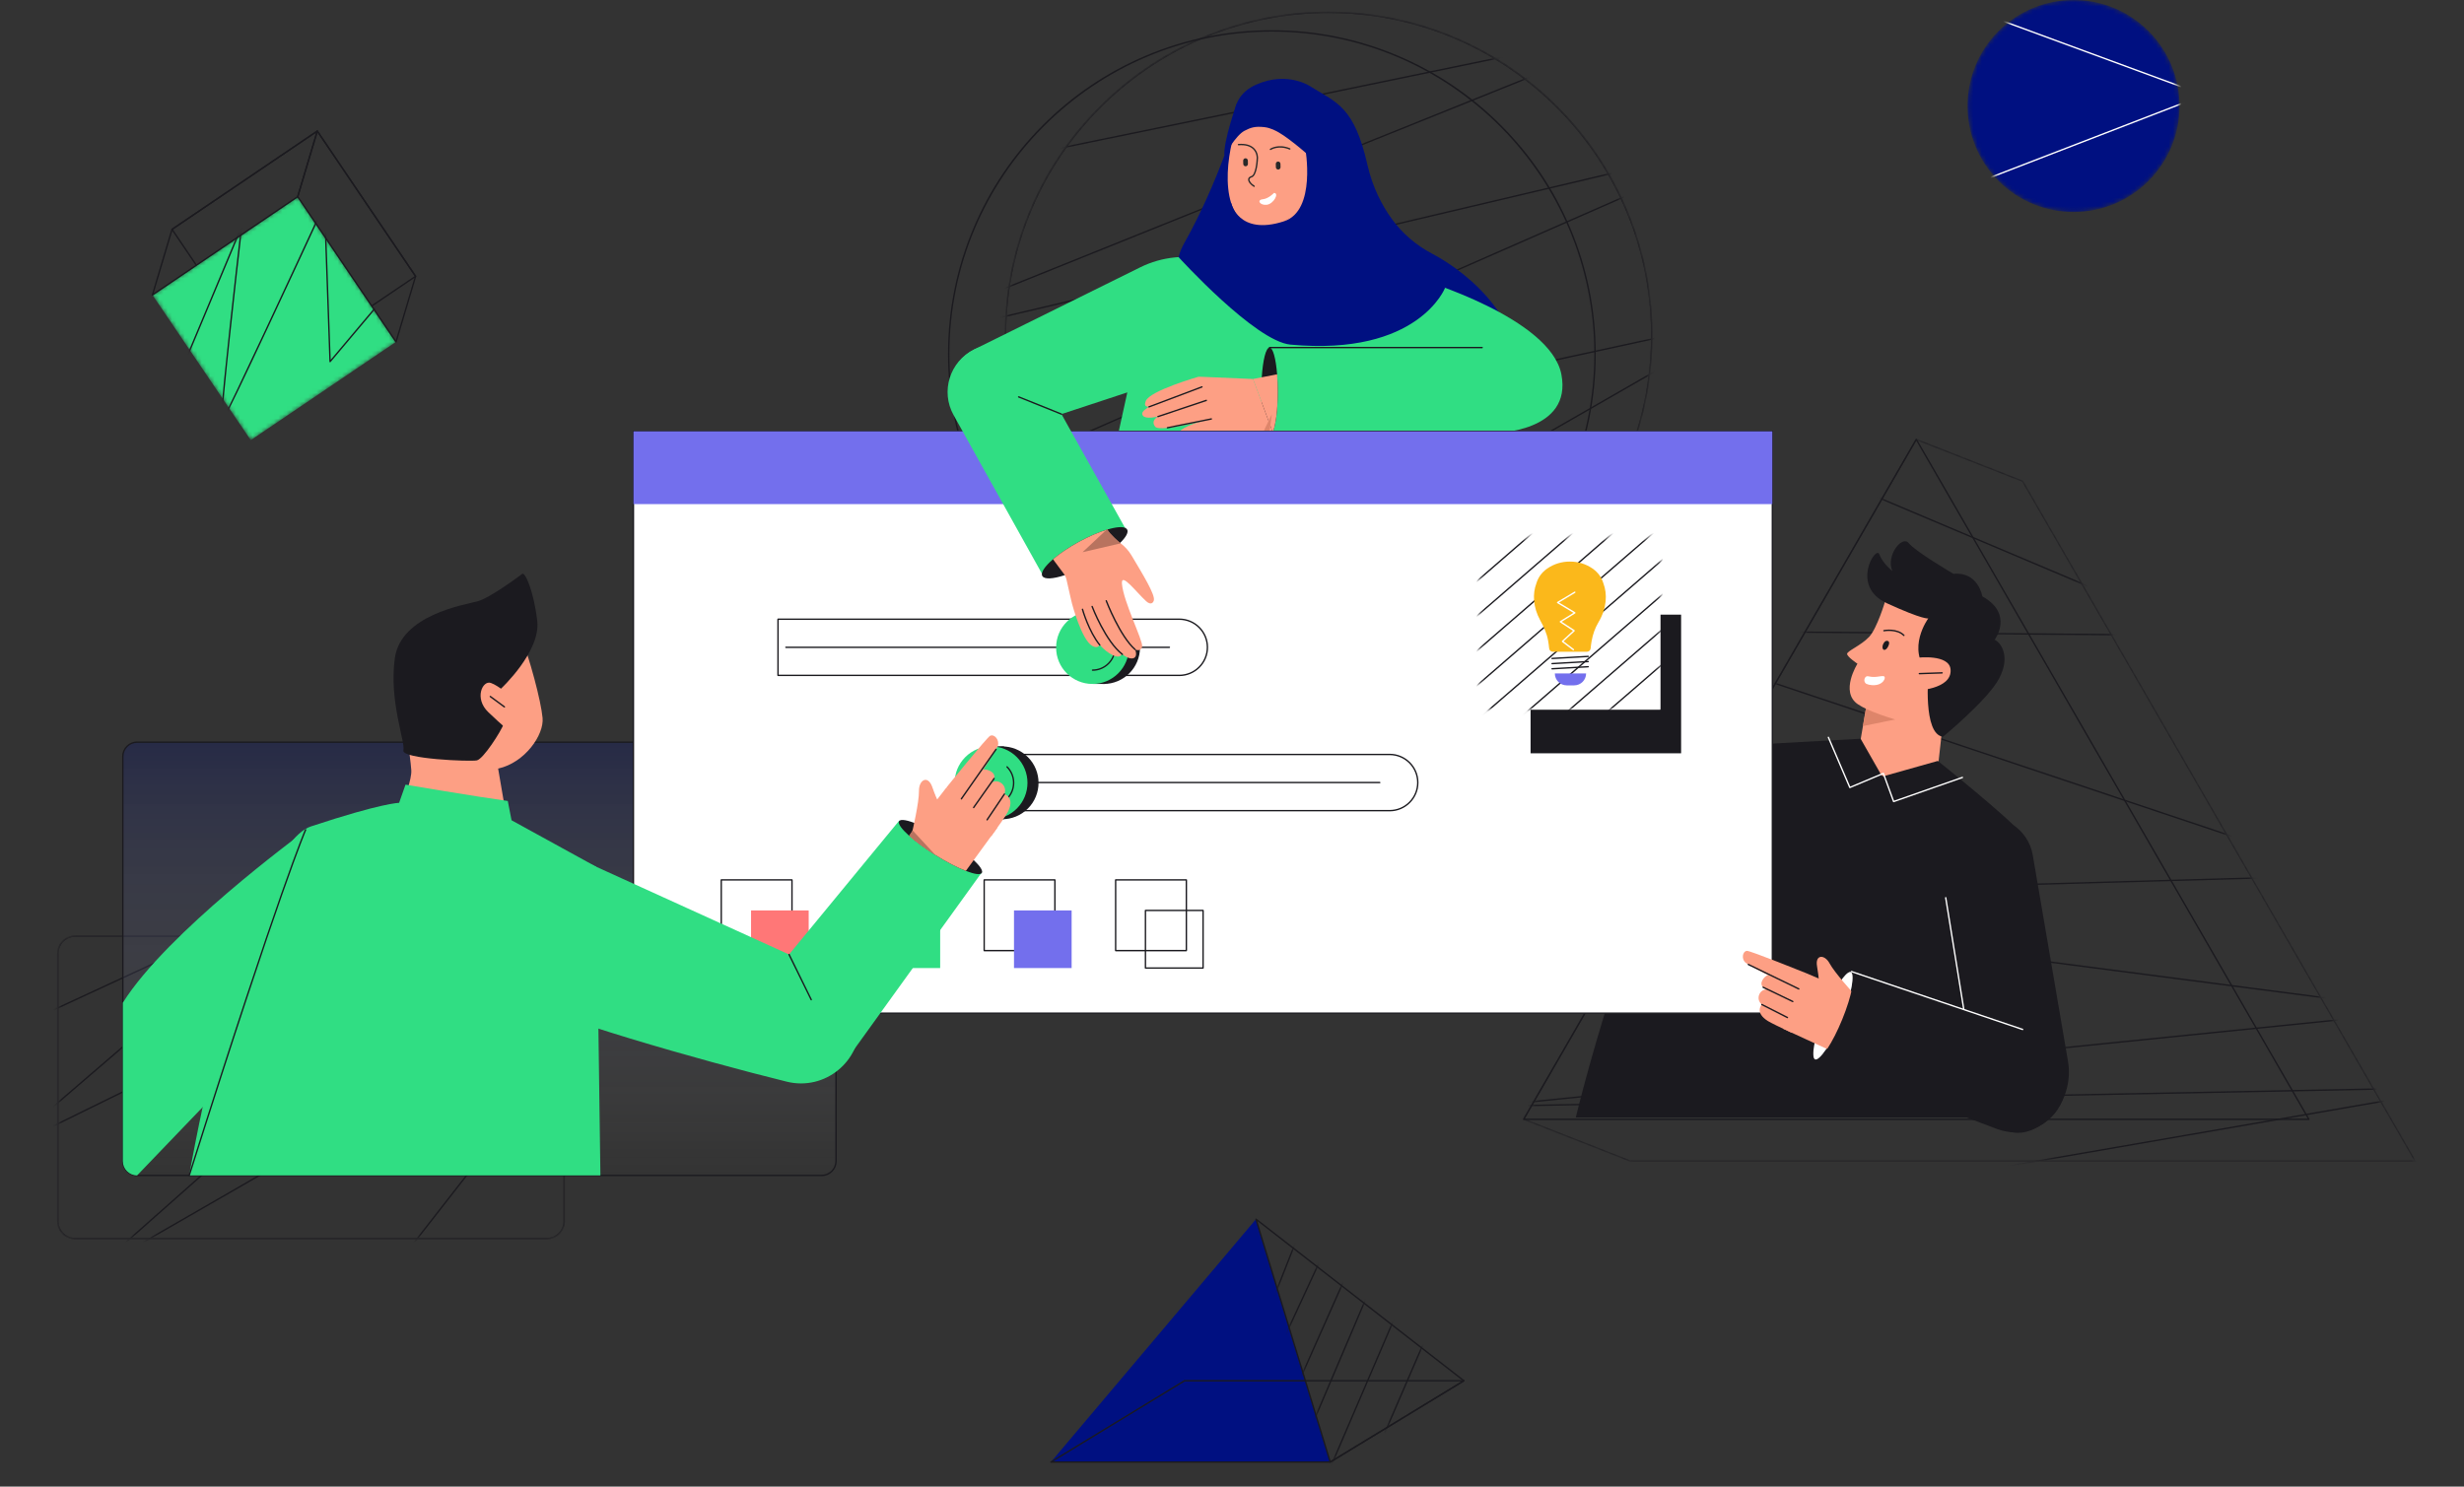 <svg width="580" height="350" viewBox="0 0 580 350" fill="none" xmlns="http://www.w3.org/2000/svg">
<rect x="0" y="0" width="580" height="350" fill="#333333" stroke="none"/>
<g clip-path="url(#clip0_11_7027)">
<mask id="mask0_11_7027" style="mask-type:luminance" maskUnits="userSpaceOnUse" x="358" y="103" width="211" height="171">
<path d="M476.107 113.271L451.067 103.448L358.649 263.521L383.689 273.344H568.524L476.107 113.271Z" fill="white"/>
</mask>
<g mask="url(#mask0_11_7027)">
<path d="M425.082 282.937C425.004 282.937 424.935 282.882 424.922 282.802C424.908 282.714 424.966 282.629 425.054 282.613L577.628 256.21L349.899 260.628C349.813 260.623 349.738 260.563 349.733 260.475C349.728 260.387 349.792 260.313 349.88 260.303L569.651 238.004L366.118 211.511C366.033 211.5 365.971 211.427 365.976 211.342C365.981 211.257 366.049 211.191 366.134 211.187L551.995 205.959L380.705 148.639C380.629 148.613 380.583 148.536 380.596 148.458C380.609 148.38 380.674 148.323 380.758 148.321L518.069 149.42L431.395 112.778C431.312 112.743 431.273 112.647 431.309 112.564C431.343 112.481 431.439 112.442 431.522 112.478L518.952 149.44C519.023 149.47 519.064 149.547 519.048 149.622C519.031 149.697 518.965 149.752 518.888 149.752L381.781 148.655L552.968 205.941C553.043 205.965 553.089 206.042 553.077 206.118C553.066 206.196 552.999 206.255 552.921 206.256L368.205 211.453L571.087 237.861C571.168 237.872 571.23 237.942 571.228 238.025C571.228 238.108 571.165 238.176 571.082 238.184L353.873 260.223L579.758 255.841C579.841 255.844 579.915 255.903 579.924 255.987C579.933 256.072 579.874 256.148 579.789 256.163L425.11 282.931C425.1 282.931 425.09 282.932 425.082 282.932V282.937Z" fill="#1B1A1F"/>
<path d="M568.524 273.507H383.689C383.67 273.507 383.649 273.503 383.629 273.495L358.589 263.672C358.545 263.655 358.511 263.619 358.494 263.575C358.478 263.531 358.483 263.48 358.507 263.44L450.925 103.367C450.966 103.297 451.05 103.267 451.125 103.297L476.165 113.119C476.2 113.132 476.229 113.157 476.247 113.189L568.664 273.262C568.694 273.313 568.694 273.375 568.664 273.425C568.635 273.476 568.581 273.507 568.523 273.507H568.524ZM383.72 273.181H568.243L475.995 113.403L451.138 103.652L358.885 263.438L383.72 273.179V273.181Z" fill="#1B1A1F"/>
</g>
<path d="M543.484 263.684H358.649C358.59 263.684 358.537 263.653 358.507 263.603C358.478 263.552 358.478 263.49 358.507 263.44L450.925 103.367C450.983 103.266 451.15 103.266 451.206 103.367L543.624 263.44C543.653 263.49 543.653 263.552 543.624 263.603C543.595 263.653 543.541 263.684 543.482 263.684H543.484ZM358.931 263.358H543.202L451.067 103.774L358.931 263.358Z" fill="#1B1A1F"/>
<path d="M455.183 190.407L437.166 178.802L438.517 170.939L439.429 165.634L441.019 156.378L459.385 152.576C459.385 152.576 454.97 190.002 455.185 190.404L455.183 190.407Z" fill="#FD9F84"/>
<path d="M450.99 168.379L438.517 170.939L439.429 165.634L450.99 168.379Z" fill="#DE856A"/>
<path d="M443.757 141.502C443.757 141.502 441.867 147.924 439.967 149.949C438.068 151.974 434.726 153.283 434.784 153.973C434.843 154.663 437.226 156.264 437.226 156.264C437.226 156.264 433.047 162.863 437.298 165.787C442.164 169.134 457.747 172.396 458.063 172.059C458.381 171.722 466.351 155.715 463.554 151.186C460.757 146.659 456.341 131.091 443.757 141.502Z" fill="#FD9F84"/>
<path d="M457.365 173.454C457.365 173.454 467.907 164.766 470.548 159.782C473.325 154.54 471.013 151.3 469.519 150.612C469.519 150.612 474.111 144.575 466.616 140.398C466.616 140.398 465.693 134.538 459.821 135.094C459.821 135.094 450.865 129.849 449.307 127.88C447.749 125.91 443.857 130.82 445.444 134.45C445.444 134.45 443.179 132.682 442.372 130.499C441.566 128.316 435.476 138.046 444.141 142.02C452.807 145.993 453.897 145.591 453.897 145.591C453.897 145.591 448.605 152.754 453.941 158.473C453.941 158.473 452.561 172.873 457.365 173.456V173.454Z" fill="#1B1A1F"/>
<path d="M451.456 154.834C451.456 154.834 458.833 153.973 459.143 157.607C459.549 162.398 450.783 162.601 450.783 162.601L451.456 154.833V154.834Z" fill="#FD9F84"/>
<path d="M451.793 158.759C451.705 158.759 451.633 158.689 451.63 158.601C451.626 158.512 451.696 158.437 451.788 158.434L457.152 158.251C457.241 158.25 457.316 158.318 457.319 158.409C457.323 158.499 457.253 158.574 457.161 158.577L451.797 158.759C451.797 158.759 451.794 158.759 451.793 158.759Z" fill="#1B1A1F"/>
<path d="M439.36 161.011C438.467 160.584 438.828 159.002 439.793 159.226C441.496 159.624 442.458 159.106 443.363 159.192C444.132 159.266 443.42 161.507 440.638 161.305C440.081 161.265 439.668 161.157 439.36 161.011Z" fill="white"/>
<path d="M444.412 152.272C444.742 151.663 444.889 150.862 444.141 150.866C443.635 150.869 443.292 151.531 443.168 151.942C443.025 152.42 443.161 153.309 443.884 152.905C444.05 152.813 444.252 152.563 444.412 152.27V152.272Z" fill="#1B1A1F"/>
<path d="M448.162 149.757C448.12 149.757 448.078 149.741 448.047 149.708C446.456 148.097 443.513 148.639 443.482 148.643C443.394 148.66 443.308 148.603 443.292 148.515C443.275 148.427 443.332 148.341 443.42 148.324C443.547 148.3 446.567 147.747 448.276 149.48C448.34 149.544 448.338 149.648 448.276 149.71C448.245 149.741 448.203 149.757 448.162 149.757Z" fill="#1B1A1F"/>
<path d="M370.92 263.088C370.92 263.088 389.171 187.073 409.78 175.47L437.97 173.922L443.057 182.839L456.146 179.147C456.146 179.147 473.265 192.817 476.112 196.538L472.467 263.086H370.92V263.088Z" fill="#1B1A1F"/>
<path d="M478.495 201.329L486.781 249.834C487.75 255.505 485.467 261.296 480.779 264.631C478.368 266.347 475.628 267.2 472.988 266.417C467.624 264.827 464.153 259.64 464.731 254.074L457.389 204.7C456.596 199.364 459.903 194.274 465.102 192.831C471.202 191.138 477.43 195.089 478.495 201.329Z" fill="#1B1A1F"/>
<path d="M462.626 240.091C462.548 240.091 462.478 240.034 462.465 239.954L457.84 211.378C457.826 211.288 457.886 211.205 457.975 211.191C458.065 211.176 458.148 211.236 458.163 211.326L462.787 239.902C462.802 239.991 462.742 240.074 462.652 240.089C462.644 240.089 462.634 240.091 462.626 240.091Z" fill="white"/>
<mask id="mask1_11_7027" style="mask-type:luminance" maskUnits="userSpaceOnUse" x="236" y="2" width="153" height="154">
<path d="M366.524 132.745C396.23 103.039 396.23 54.876 366.524 25.17C336.818 -4.536 288.656 -4.536 258.95 25.17C229.244 54.876 229.244 103.039 258.95 132.745C288.656 162.451 336.818 162.451 366.524 132.745Z" fill="white"/>
</mask>
<g mask="url(#mask1_11_7027)">
<path d="M312.814 155.188C311.855 155.188 310.895 155.17 309.933 155.134C299.649 154.755 289.747 152.373 280.502 148.056C271.573 143.885 263.627 138.091 256.889 130.839C250.151 123.585 244.958 115.236 241.455 106.023C237.828 96.486 236.182 86.435 236.561 76.151C236.941 65.868 239.322 55.966 243.64 46.721C247.81 37.792 253.604 29.846 260.856 23.108C268.11 16.37 276.46 11.177 285.672 7.674C295.21 4.047 305.26 2.401 315.544 2.78C325.827 3.16 335.73 5.541 344.975 9.859C353.904 14.029 361.849 19.823 368.587 27.075C375.325 34.329 380.518 42.679 384.021 51.891C387.648 61.429 389.294 71.479 388.915 81.763C388.536 92.046 386.154 101.949 381.837 111.194C377.666 120.123 371.872 128.068 364.62 134.806C357.366 141.544 349.017 146.737 339.804 150.24C331.16 153.527 322.093 155.188 312.814 155.188ZM312.702 3.054C272.123 3.054 238.391 35.283 236.885 76.165C236.14 96.425 243.327 115.765 257.127 130.618C270.925 145.472 289.683 154.064 309.944 154.81C310.899 154.846 311.855 154.862 312.807 154.862C332.021 154.862 350.244 147.716 364.397 134.569C379.252 120.771 387.844 102.012 388.589 81.751C390.129 39.926 357.356 4.646 315.531 3.106C314.587 3.072 313.639 3.054 312.702 3.054Z" fill="#1B1A1F"/>
<path d="M264.407 159.466C264.35 159.466 264.296 159.436 264.265 159.384C264.221 159.306 264.247 159.207 264.325 159.161L410.369 75.303L224.775 115.626C224.694 115.644 224.613 115.597 224.587 115.517C224.561 115.438 224.6 115.351 224.676 115.319L411.211 33.47L196.846 84.017C196.763 84.037 196.68 83.99 196.654 83.908C196.627 83.827 196.668 83.741 196.748 83.708L389.226 6.251C369.758 10.282 215.982 42.111 214.319 42.111C214.319 42.111 214.318 42.111 214.316 42.111C214.227 42.107 214.155 42.032 214.158 41.943C214.162 41.853 214.232 41.786 214.324 41.785C216.219 41.741 389.195 5.924 390.942 5.563C391.025 5.545 391.106 5.593 391.13 5.675C391.155 5.756 391.114 5.841 391.036 5.873L198.864 83.205L412.873 32.742C412.954 32.722 413.037 32.77 413.065 32.849C413.091 32.929 413.053 33.015 412.975 33.05L226.296 114.962L411.328 74.761C411.406 74.743 411.486 74.787 411.515 74.862C411.544 74.937 411.515 75.022 411.443 75.062L264.488 159.445C264.462 159.459 264.434 159.466 264.407 159.466Z" fill="#1B1A1F"/>
<path d="M312.814 155.188C311.855 155.188 310.895 155.17 309.933 155.134C299.649 154.755 289.747 152.373 280.502 148.056C271.573 143.885 263.627 138.091 256.889 130.839C250.151 123.585 244.958 115.236 241.455 106.023C237.828 96.486 236.182 86.435 236.561 76.151C236.941 65.868 239.322 55.966 243.64 46.721C247.81 37.792 253.604 29.846 260.856 23.108C268.11 16.37 276.46 11.177 285.672 7.674C295.21 4.047 305.26 2.401 315.544 2.78C325.827 3.16 335.73 5.541 344.975 9.859C353.904 14.029 361.849 19.823 368.587 27.075C375.325 34.329 380.518 42.679 384.021 51.891C387.648 61.429 389.294 71.479 388.915 81.763C388.536 92.046 386.154 101.949 381.837 111.194C377.666 120.123 371.872 128.068 364.62 134.806C357.366 141.544 349.017 146.737 339.804 150.24C331.16 153.527 322.093 155.188 312.814 155.188ZM312.702 3.054C272.123 3.054 238.391 35.283 236.885 76.165C236.14 96.425 243.327 115.765 257.127 130.618C270.925 145.472 289.683 154.064 309.944 154.81C310.899 154.846 311.855 154.862 312.807 154.862C332.021 154.862 350.244 147.716 364.397 134.569C379.252 120.771 387.844 102.012 388.589 81.751C390.129 39.926 357.356 4.646 315.531 3.106C314.587 3.072 313.639 3.054 312.702 3.054Z" fill="#1B1A1F"/>
</g>
<path d="M299.385 159.572C289.095 159.572 279.111 157.556 269.714 153.581C260.636 149.741 252.484 144.245 245.484 137.245C238.484 130.245 232.987 122.092 229.148 113.015C225.173 103.617 223.157 93.633 223.157 83.344C223.157 73.054 225.173 63.07 229.148 53.672C232.987 44.595 238.484 36.442 245.484 29.442C252.484 22.442 260.636 16.945 269.714 13.106C279.111 9.131 289.095 7.116 299.385 7.116C309.675 7.116 319.659 9.131 329.057 13.106C338.134 16.945 346.287 22.442 353.287 29.442C360.287 36.442 365.784 44.595 369.623 53.672C373.598 63.07 375.613 73.054 375.613 83.344C375.613 93.633 373.598 103.617 369.623 113.015C365.784 122.092 360.287 130.245 353.287 137.245C346.287 144.245 338.134 149.742 329.057 153.581C319.659 157.556 309.675 159.572 299.385 159.572ZM299.385 7.439C257.532 7.439 223.481 41.49 223.481 83.344C223.481 125.197 257.532 159.248 299.385 159.248C341.239 159.248 375.289 125.197 375.289 83.344C375.289 41.49 341.239 7.439 299.385 7.439Z" fill="#1B1A1F"/>
<path d="M291.37 27.358C291.37 27.358 286.829 42.959 278.706 57.34C270.583 71.72 288.343 109.978 288.343 109.978L314.038 94.781L312.7 58.73L313.625 35.705L291.37 27.358Z" fill="#001081"/>
<path d="M331.144 113.909C331.144 113.909 355.515 110.723 357.739 92.461C359.745 75.992 345.914 64.364 337.131 59.739C333.363 57.755 330.076 54.959 327.585 51.505C325.334 48.381 323.097 44.163 321.87 38.767C318.777 25.166 314.697 24.217 308.767 20.539C308.767 20.539 303.323 16.528 295.664 19.937C288.005 23.344 291.121 31.542 291.121 31.542L302.493 84.032L318.596 115.932L331.144 113.912V113.909Z" fill="#001081"/>
<path d="M311.65 61.59L295.905 61.084L295.674 56.902L295.376 51.482L296.512 50.766L296.859 50.55L309.434 43.559L311.65 61.59Z" fill="#FD9F84"/>
<path d="M303.478 51.266L295.674 56.902L295.376 51.482L296.512 50.766L303.478 51.266Z" fill="#D1836D"/>
<path d="M303.864 25.32C303.864 25.32 293.452 22.952 290.927 30.256C288.351 37.71 286.833 52.663 296.423 53.584C304.289 54.341 310.737 43.136 310.878 41.516C311.022 39.895 310.864 25.301 303.864 25.32Z" fill="#FD9F84"/>
<path d="M309.823 40.614C309.823 40.614 309.806 39.82 307.232 34.793C304.756 29.958 303.081 26.418 303.081 26.418C303.081 26.418 298.308 25.773 295.983 26.458C293.559 27.173 290.621 31.202 290.621 31.202C290.621 31.202 289.904 28.124 290.666 25.911C291.428 23.699 300.408 21.654 306.975 26.059C306.975 26.059 313.636 32.143 309.825 40.614H309.823Z" fill="#001081"/>
<path d="M293.212 39.148C293.515 39.141 293.756 38.889 293.75 38.586L293.732 37.8C293.725 37.497 293.473 37.256 293.17 37.263C292.866 37.269 292.626 37.522 292.633 37.824L292.651 38.611C292.657 38.913 292.91 39.154 293.212 39.148Z" fill="#292929"/>
<path d="M300.888 39.918C301.192 39.911 301.432 39.659 301.425 39.356L301.407 38.57C301.401 38.267 301.148 38.026 300.846 38.033C300.543 38.039 300.302 38.291 300.308 38.594L300.326 39.38C300.333 39.685 300.585 39.924 300.888 39.918Z" fill="#292929"/>
<path d="M295.205 44.01C295.177 44.01 295.148 44.002 295.122 43.987C294.402 43.558 293.715 42.796 293.795 42.172C293.826 41.935 293.981 41.617 294.541 41.455C295.472 41.186 295.771 38.287 295.809 37.191C295.809 37.176 295.856 35.981 294.964 35.112C294.228 34.396 293.074 34.092 291.532 34.207C291.443 34.214 291.365 34.147 291.358 34.057C291.352 33.968 291.418 33.89 291.508 33.883C293.149 33.761 294.391 34.098 295.195 34.884C296.191 35.858 296.138 37.152 296.134 37.206C296.12 37.63 295.957 41.385 294.632 41.769C294.318 41.86 294.145 42.01 294.119 42.215C294.065 42.628 294.58 43.284 295.29 43.708C295.366 43.753 295.392 43.854 295.347 43.931C295.316 43.981 295.262 44.01 295.207 44.01H295.205Z" fill="#292929"/>
<path d="M299.885 45.42C299.885 45.42 298.656 46.766 297.222 46.918C295.788 47.069 296.537 48.371 298.15 48.215C299.763 48.059 301.205 45.451 299.885 45.42Z" fill="white"/>
<path d="M299.053 35.327C299.001 35.327 298.949 35.303 298.918 35.255C298.868 35.181 298.887 35.08 298.962 35.029C299.04 34.977 300.896 33.753 303.667 34.91C303.75 34.944 303.789 35.041 303.755 35.124C303.72 35.207 303.624 35.246 303.541 35.212C300.94 34.126 299.162 35.286 299.144 35.299C299.117 35.317 299.084 35.327 299.053 35.327Z" fill="#292929"/>
<path d="M307.144 39.087C307.144 39.087 310.335 36.19 311.907 37.829C313.351 39.335 313.818 43.605 307.29 45.596L307.144 39.087Z" fill="#FD9F84"/>
<path d="M307.959 41.853C307.903 41.853 307.849 41.824 307.818 41.772C307.772 41.694 307.8 41.594 307.878 41.549L310.829 39.844C310.908 39.799 311.007 39.827 311.053 39.905C311.098 39.983 311.07 40.082 310.992 40.128L308.041 41.832C308.015 41.847 307.987 41.853 307.959 41.853Z" fill="#292929"/>
<path d="M290.619 31.202C290.619 31.202 290.328 27.087 294.357 25.247C298.309 23.442 303.079 26.416 303.079 26.416C303.079 26.416 294.264 25.467 290.617 31.2L290.619 31.202Z" fill="#001081"/>
<path d="M291.09 24.443C291.09 24.443 287.969 33.152 288.203 36.636C288.203 36.636 290.881 31.848 292.942 30.788C294.388 30.046 295.376 29.681 297.617 29.931C299.122 30.098 300.483 30.875 301.047 31.2C303.924 32.862 308.909 37.326 308.909 37.326L308.236 24.635L301.773 23.274L291.09 24.441V24.443Z" fill="#001081"/>
<path d="M340.506 141.746L334.268 65.749L312.75 60.154L311.65 56.573C311.65 56.573 302.705 58.054 294.954 55.218L293.746 58.943L276.548 60.608C273.713 60.883 270.952 61.67 268.402 62.933L229.415 82.219C223.756 85.019 221.827 92.142 225.303 97.413C227.914 101.374 232.855 103.093 237.361 101.609L265.361 92.382L255.248 138.341L340.508 141.743L340.506 141.746Z" fill="#30DE83"/>
<path d="M295.649 287.03L247.363 344.216H313.126L295.649 287.03Z" fill="#001081"/>
<path d="M313.126 344.379H247.364C247.291 344.379 247.227 344.33 247.208 344.26C247.188 344.19 247.218 344.115 247.28 344.078L278.735 324.935C278.761 324.921 278.791 324.911 278.82 324.911H344.582C344.656 324.911 344.719 324.96 344.739 325.03C344.758 325.1 344.729 325.175 344.667 325.212L313.211 344.354C313.185 344.369 313.156 344.379 313.126 344.379ZM247.944 344.053H313.081L344.001 325.236H278.864L247.944 344.053Z" fill="#1B1A1F"/>
<mask id="mask2_11_7027" style="mask-type:luminance" maskUnits="userSpaceOnUse" x="295" y="287" width="50" height="58">
<path d="M295.649 287.03L344.582 325.074L313.126 344.216L295.649 287.03Z" fill="white"/>
</mask>
<g mask="url(#mask2_11_7027)">
<path d="M320.563 350C320.563 350 320.551 350 320.545 350L311.683 349.054C311.63 349.049 311.585 349.02 311.559 348.974C311.533 348.93 311.529 348.875 311.549 348.828L331.702 301.873L325.355 297.157L307.476 339.124C307.455 339.174 307.409 339.21 307.356 339.22C307.302 339.23 307.246 339.212 307.209 339.173L301.949 333.69C301.904 333.643 301.891 333.571 301.918 333.511L319.682 293.587L314.209 289.651L300.727 318.751C300.706 318.795 300.667 318.827 300.619 318.84C300.572 318.852 300.522 318.844 300.483 318.814L295.872 315.425C295.812 315.381 295.791 315.303 295.817 315.235L306.092 289.175C306.125 289.092 306.219 289.051 306.304 289.084C306.387 289.117 306.429 289.211 306.395 289.296L296.165 315.238L300.513 318.435L313.996 289.336C314.017 289.292 314.056 289.26 314.102 289.247C314.149 289.234 314.199 289.244 314.238 289.273L319.978 293.401C320.04 293.447 320.063 293.53 320.032 293.6L302.259 333.545L307.271 338.771L325.134 296.841C325.153 296.795 325.192 296.761 325.241 296.748C325.29 296.735 325.341 296.745 325.381 296.774L331.999 301.689C332.059 301.734 332.082 301.814 332.051 301.884L311.933 348.755L320.457 349.663L339.692 305.158C339.728 305.075 339.824 305.037 339.905 305.073C339.988 305.109 340.026 305.205 339.99 305.286L320.708 349.901C320.682 349.961 320.623 349.998 320.558 349.998L320.563 350Z" fill="#1B1A1F"/>
</g>
<path d="M313.126 344.379C313.107 344.379 313.087 344.376 313.068 344.367C313.021 344.35 312.985 344.311 312.97 344.263L295.495 287.077C295.473 287.008 295.5 286.935 295.558 286.894C295.617 286.854 295.695 286.857 295.75 286.899L344.682 324.943C344.724 324.976 344.747 325.028 344.744 325.082C344.74 325.135 344.711 325.184 344.665 325.212L313.209 344.354C313.183 344.371 313.154 344.379 313.125 344.379H313.126ZM295.955 287.474L313.221 343.969L344.296 325.057L295.955 287.474Z" fill="#1B1A1F"/>
<path d="M334.268 65.749C334.268 65.749 365.019 74.823 367.541 88.183C370.061 101.542 352.67 102.073 349.896 102.073C347.122 102.073 324.375 81.581 324.375 81.581L334.268 65.749Z" fill="#30DE83"/>
<path d="M349.896 82.106H298.853V102.398H349.896V82.106Z" fill="#30DE83"/>
<path d="M300.776 92.196C300.776 96.479 300.29 100.155 299.597 101.734C299.364 102.265 299.109 102.559 298.838 102.559C297.923 102.559 297.158 99.178 296.953 94.626C296.917 93.847 296.9 93.033 296.9 92.196C296.9 91.016 296.937 89.883 297.004 88.826C297.266 84.757 297.989 81.833 298.838 81.833C299.638 81.833 300.325 84.423 300.621 88.121C300.72 89.372 300.776 90.749 300.776 92.196Z" fill="#1B1A1F"/>
<path d="M348.888 81.996H298.838C298.749 81.996 298.676 81.922 298.676 81.833C298.676 81.743 298.749 81.67 298.838 81.67H348.888C348.978 81.67 349.051 81.743 349.051 81.833C349.051 81.922 348.978 81.996 348.888 81.996Z" fill="#1B1A1F"/>
<path d="M300.776 92.196C300.776 96.479 300.29 100.155 299.597 101.734H299.582L296.953 94.626L294.954 89.225L297.004 88.826L300.621 88.121C300.72 89.372 300.776 90.749 300.776 92.196Z" fill="#FD9F84"/>
<path d="M299.582 101.736L286.466 102.064L282.161 88.686L294.954 89.227L299.582 101.736Z" fill="#FD9F84"/>
<path d="M282.161 88.686C282.161 88.686 270.655 91.955 269.696 94.421C269.027 96.144 270.415 95.932 272.833 95.252C275.25 94.571 284.345 92.264 284.345 92.264L282.159 88.686H282.161Z" fill="#FD9F84"/>
<path d="M283.521 90.915C283.521 90.915 268.403 95.211 268.874 97.503C269.344 99.795 277.007 96.694 278.708 96.22C280.409 95.746 284.295 95.343 284.295 95.343L283.521 90.915Z" fill="#FD9F84"/>
<path d="M272.564 98.078C272.564 98.078 270.746 99.012 271.931 100.469C273.118 101.926 286.483 98.279 286.483 98.279L286.387 94.229L280.946 95.138L272.562 98.079L272.564 98.078Z" fill="#FD9F84"/>
<path d="M288.071 101.667C288.071 101.667 277.7 104.7 277.124 103.175C276.015 100.241 286.484 98.279 286.484 98.279L288.071 101.669V101.667Z" fill="#FD9F84"/>
<path d="M270.405 95.942C270.363 95.927 270.327 95.893 270.309 95.847C270.279 95.764 270.319 95.673 270.402 95.642L282.877 90.938C282.96 90.907 283.051 90.948 283.082 91.031C283.113 91.114 283.072 91.205 282.989 91.236L270.515 95.94C270.477 95.955 270.44 95.953 270.404 95.94L270.405 95.942Z" fill="#1B1A1F"/>
<path d="M272.51 98.228C272.466 98.211 272.429 98.175 272.413 98.128C272.385 98.045 272.429 97.954 272.514 97.926L283.912 94.107C283.995 94.08 284.086 94.125 284.114 94.208C284.142 94.291 284.098 94.382 284.013 94.41L272.615 98.229C272.579 98.24 272.543 98.24 272.51 98.229V98.228Z" fill="#1B1A1F"/>
<path d="M274.741 100.857C274.69 100.839 274.649 100.795 274.638 100.738C274.62 100.651 274.677 100.567 274.763 100.55L285.115 98.473C285.201 98.455 285.286 98.512 285.302 98.599C285.32 98.685 285.263 98.769 285.177 98.786L274.825 100.863C274.796 100.87 274.767 100.866 274.741 100.857Z" fill="#1B1A1F"/>
<path d="M297.307 101.793L299.385 97.523L298.817 101.755L297.307 101.793Z" fill="#DE856A"/>
<mask id="mask3_11_7027" style="mask-type:luminance" maskUnits="userSpaceOnUse" x="13" y="220" width="120" height="72">
<path d="M128.711 220.396H17.7C15.435 220.396 13.6 222.232 13.6 224.497V287.515C13.6 289.779 15.435 291.615 17.7 291.615H128.711C130.976 291.615 132.812 289.779 132.812 287.515V224.497C132.812 222.232 130.976 220.396 128.711 220.396Z" fill="white"/>
</mask>
<g mask="url(#mask3_11_7027)">
<path d="M128.71 291.78H17.7C15.35 291.78 13.437 289.867 13.437 287.516V224.499C13.437 222.148 15.35 220.235 17.7 220.235H128.71C131.061 220.235 132.973 222.148 132.973 224.499V287.516C132.973 289.867 131.061 291.78 128.71 291.78ZM17.7 220.559C15.528 220.559 13.762 222.325 13.762 224.497V287.515C13.762 289.686 15.528 291.453 17.7 291.453H128.71C130.881 291.453 132.648 289.686 132.648 287.515V224.497C132.648 222.325 130.881 220.559 128.71 220.559H17.7Z" fill="#1B1A1F"/>
<path d="M22.092 299.32C22.042 299.32 21.991 299.296 21.96 299.252C21.912 299.184 21.921 299.091 21.985 299.035L119.315 212.874L0.234 271.325C0.161 271.361 0.072 271.337 0.026 271.268C-0.02 271.2 -0.007 271.109 0.055 271.055L68.943 211.835L5.273 241.331C5.191 241.37 5.094 241.333 5.056 241.251C5.019 241.17 5.055 241.074 5.136 241.035L69.871 211.047C69.944 211.013 70.032 211.039 70.076 211.108C70.12 211.176 70.107 211.266 70.045 211.319L1.237 270.471L120.255 212.05C120.328 212.014 120.416 212.037 120.461 212.106C120.507 212.174 120.495 212.263 120.434 212.319L23.401 298.217L149.553 225.591C149.62 225.552 149.706 225.567 149.757 225.625C149.807 225.684 149.811 225.77 149.762 225.832L94.542 296.58C94.487 296.652 94.384 296.664 94.314 296.608C94.242 296.553 94.231 296.45 94.286 296.38L148.993 226.289L22.174 299.299C22.148 299.314 22.12 299.32 22.092 299.32Z" fill="#1B1A1F"/>
<path d="M128.71 291.78H17.7C15.35 291.78 13.437 289.867 13.437 287.516V224.499C13.437 222.148 15.35 220.235 17.7 220.235H128.71C131.061 220.235 132.973 222.148 132.973 224.499V287.516C132.973 289.867 131.061 291.78 128.71 291.78ZM17.7 220.559C15.528 220.559 13.762 222.325 13.762 224.497V287.515C13.762 289.686 15.528 291.453 17.7 291.453H128.71C130.881 291.453 132.648 289.686 132.648 287.515V224.497C132.648 222.325 130.881 220.559 128.71 220.559H17.7Z" fill="#1B1A1F"/>
</g>
<path d="M193.429 174.731H32.273C30.416 174.731 28.912 176.236 28.912 178.092V273.372C28.912 275.228 30.416 276.733 32.273 276.733H193.429C195.285 276.733 196.79 275.228 196.79 273.372V178.092C196.79 176.236 195.285 174.731 193.429 174.731Z" fill="url(#paint0_linear_11_7027)"/>
<path d="M193.429 276.896H32.273C30.329 276.896 28.749 275.315 28.749 273.372V178.092C28.749 176.148 30.329 174.568 32.273 174.568H193.429C195.372 174.568 196.953 176.148 196.953 178.092V273.372C196.953 275.315 195.372 276.896 193.429 276.896ZM32.273 174.893C30.509 174.893 29.074 176.329 29.074 178.092V273.372C29.074 275.135 30.509 276.57 32.273 276.57H193.429C195.192 276.57 196.627 275.136 196.627 273.372V178.092C196.627 176.329 195.192 174.893 193.429 174.893H32.273Z" fill="#1B1A1F"/>
<path d="M417.196 101.542H149.104V238.538H417.196V101.542Z" fill="white"/>
<path d="M417.196 238.701H149.104C149.015 238.701 148.941 238.627 148.941 238.538V101.542C148.941 101.452 149.015 101.379 149.104 101.379H417.196C417.286 101.379 417.359 101.452 417.359 101.542V238.538C417.359 238.627 417.286 238.701 417.196 238.701ZM149.267 238.375H417.034V101.705H149.267V238.375Z" fill="#1B1A1F"/>
<path d="M277.596 159.174H183.135C183.046 159.174 182.973 159.101 182.973 159.012V145.778C182.973 145.689 183.046 145.616 183.135 145.616H277.596C281.334 145.616 284.376 148.657 284.376 152.396C284.376 156.135 281.335 159.176 277.596 159.176V159.174ZM183.298 158.849H277.596C281.154 158.849 284.051 155.954 284.051 152.394C284.051 148.834 281.156 145.94 277.596 145.94H183.298V158.847V158.849Z" fill="#1B1A1F"/>
<path d="M275.265 152.559H184.985C184.895 152.559 184.822 152.485 184.822 152.396C184.822 152.306 184.895 152.233 184.985 152.233H275.265C275.354 152.233 275.428 152.306 275.428 152.396C275.428 152.485 275.354 152.559 275.265 152.559Z" fill="#1B1A1F"/>
<path d="M259.772 161.029C264.506 161.029 268.343 157.191 268.343 152.458C268.343 147.724 264.506 143.887 259.772 143.887C255.038 143.887 251.201 147.724 251.201 152.458C251.201 157.191 255.038 161.029 259.772 161.029Z" fill="#1B1A1F"/>
<path d="M260.234 145.191H256.537L257.309 143.888H260.234V145.191Z" fill="#1B1A1F"/>
<path d="M260.234 161.029H257.399L256.537 159.726H260.234V161.029Z" fill="#1B1A1F"/>
<path d="M257.167 161.029C261.901 161.029 265.738 157.191 265.738 152.458C265.738 147.724 261.901 143.887 257.167 143.887C252.434 143.887 248.597 147.724 248.597 152.458C248.597 157.191 252.434 161.029 257.167 161.029Z" fill="#30DE83"/>
<path d="M257.167 157.936C257.078 157.936 257.005 157.862 257.005 157.773C257.005 157.683 257.078 157.61 257.167 157.61C260.008 157.61 262.32 155.298 262.32 152.458C262.32 151.082 261.784 149.788 260.811 148.814C260.747 148.751 260.747 148.648 260.811 148.585C260.874 148.521 260.977 148.521 261.04 148.585C262.074 149.619 262.644 150.994 262.644 152.458C262.644 155.477 260.187 157.936 257.166 157.936H257.167Z" fill="#1B1A1F"/>
<path d="M327.115 191.018H232.654C232.565 191.018 232.492 190.944 232.492 190.855V177.622C232.492 177.532 232.565 177.459 232.654 177.459H327.115C330.853 177.459 333.895 180.5 333.895 184.239C333.895 187.978 330.854 191.018 327.115 191.018ZM232.817 190.692H327.115C330.674 190.692 333.57 187.798 333.57 184.239C333.57 180.681 330.675 177.785 327.115 177.785H232.817V190.692Z" fill="#1B1A1F"/>
<path d="M324.784 184.4H234.504C234.414 184.4 234.341 184.327 234.341 184.238C234.341 184.148 234.414 184.075 234.504 184.075H324.784C324.873 184.075 324.947 184.148 324.947 184.238C324.947 184.327 324.873 184.4 324.784 184.4Z" fill="#1B1A1F"/>
<path d="M241.951 190.362C245.298 187.015 245.298 181.588 241.951 178.241C238.604 174.893 233.177 174.893 229.83 178.241C226.483 181.588 226.483 187.015 229.83 190.362C233.177 193.709 238.604 193.709 241.951 190.362Z" fill="#1B1A1F"/>
<path d="M236.353 177.034H232.656L233.428 175.732H236.353V177.034Z" fill="#1B1A1F"/>
<path d="M236.353 192.872H233.517L232.656 191.57H236.353V192.872Z" fill="#1B1A1F"/>
<path d="M239.347 190.361C242.694 187.014 242.694 181.587 239.347 178.24C236 174.892 230.573 174.892 227.226 178.24C223.879 181.587 223.879 187.014 227.226 190.361C230.573 193.708 236 193.708 239.347 190.361Z" fill="#30DE83"/>
<path d="M233.286 189.779C233.197 189.779 233.123 189.706 233.123 189.616C233.123 189.527 233.197 189.453 233.286 189.453C236.127 189.453 238.437 187.142 238.437 184.301C238.437 182.925 237.901 181.631 236.928 180.658C236.864 180.594 236.864 180.492 236.928 180.428C236.991 180.365 237.094 180.365 237.157 180.428C238.191 181.464 238.761 182.838 238.761 184.301C238.761 187.321 236.304 189.779 233.284 189.779H233.286Z" fill="#1B1A1F"/>
<path d="M417.196 101.542H149.104V118.682H417.196V101.542Z" fill="#736FED"/>
<path d="M186.424 223.965H169.777C169.687 223.965 169.614 223.892 169.614 223.802V207.155C169.614 207.066 169.687 206.992 169.777 206.992H186.424C186.513 206.992 186.587 207.066 186.587 207.155V223.802C186.587 223.892 186.513 223.965 186.424 223.965ZM169.94 223.639H186.261V207.318H169.94V223.639Z" fill="#1B1A1F"/>
<path d="M190.358 214.344H176.792V227.911H190.358V214.344Z" fill="#FF7777"/>
<path d="M217.369 223.965H200.722C200.632 223.965 200.559 223.892 200.559 223.802V207.155C200.559 207.066 200.632 206.992 200.722 206.992H217.369C217.458 206.992 217.531 207.066 217.531 207.155V223.802C217.531 223.892 217.458 223.965 217.369 223.965ZM200.884 223.639H217.206V207.318H200.884V223.639Z" fill="#1B1A1F"/>
<path d="M221.305 214.344H207.738V227.911H221.305V214.344Z" fill="#30DE83"/>
<path d="M248.313 223.965H231.666C231.577 223.965 231.504 223.892 231.504 223.802V207.155C231.504 207.066 231.577 206.992 231.666 206.992H248.313C248.403 206.992 248.476 207.066 248.476 207.155V223.802C248.476 223.892 248.403 223.965 248.313 223.965ZM231.829 223.639H248.15V207.318H231.829V223.639Z" fill="#1B1A1F"/>
<path d="M252.25 214.344H238.683V227.911H252.25V214.344Z" fill="#736FED"/>
<path d="M279.258 223.965H262.611C262.522 223.965 262.448 223.892 262.448 223.802V207.155C262.448 207.066 262.522 206.992 262.611 206.992H279.258C279.348 206.992 279.421 207.066 279.421 207.155V223.802C279.421 223.892 279.348 223.965 279.258 223.965ZM262.774 223.639H279.095V207.318H262.774V223.639Z" fill="#1B1A1F"/>
<path d="M283.194 228.074H269.627C269.538 228.074 269.465 228 269.465 227.911V214.344C269.465 214.254 269.538 214.181 269.627 214.181H283.194C283.284 214.181 283.357 214.254 283.357 214.344V227.911C283.357 228 283.284 228.074 283.194 228.074ZM269.79 227.748H283.031V214.507H269.79V227.748Z" fill="#1B1A1F"/>
<path d="M395.715 144.707H360.282V177.35H395.715V144.707Z" fill="#1B1A1F"/>
<path d="M390.836 126.496H348.237V167.078H390.836V126.496Z" fill="white"/>
<mask id="mask4_11_7027" style="mask-type:luminance" maskUnits="userSpaceOnUse" x="348" y="126" width="43" height="42">
<path d="M390.836 126.496H348.237V167.078H390.836V126.496Z" fill="white"/>
</mask>
<g mask="url(#mask4_11_7027)">
<path d="M390.836 126.496H348.237V167.078H390.836V126.496Z" fill="white"/>
<path d="M331.852 150.649C331.807 150.649 331.761 150.63 331.728 150.592C331.67 150.524 331.676 150.421 331.745 150.363L377.013 111.189C377.082 111.13 377.184 111.137 377.243 111.205C377.302 111.273 377.295 111.376 377.227 111.435L331.958 150.608C331.927 150.634 331.89 150.647 331.852 150.647V150.649Z" fill="#1B1A1F"/>
<path d="M335.906 155.333C335.86 155.333 335.814 155.313 335.782 155.276C335.723 155.207 335.73 155.105 335.798 155.046L381.067 115.872C381.135 115.814 381.238 115.82 381.296 115.889C381.355 115.957 381.348 116.059 381.28 116.118L336.011 155.292C335.981 155.318 335.943 155.331 335.906 155.331V155.333Z" fill="#1B1A1F"/>
<path d="M339.959 160.016C339.914 160.016 339.868 159.996 339.835 159.959C339.777 159.891 339.783 159.788 339.852 159.729L385.12 120.556C385.189 120.497 385.291 120.504 385.35 120.572C385.408 120.64 385.402 120.743 385.334 120.802L340.065 159.975C340.034 160.001 339.997 160.014 339.959 160.014V160.016Z" fill="#1B1A1F"/>
<path d="M344.011 164.699C343.965 164.699 343.92 164.68 343.887 164.642C343.829 164.574 343.835 164.472 343.904 164.413L389.172 125.239C389.24 125.181 389.343 125.187 389.402 125.255C389.46 125.324 389.454 125.426 389.385 125.485L344.117 164.659C344.086 164.685 344.048 164.698 344.011 164.698V164.699Z" fill="#1B1A1F"/>
<path d="M348.064 169.383C348.019 169.383 347.973 169.363 347.941 169.326C347.882 169.258 347.889 169.155 347.957 169.096L393.226 129.923C393.294 129.864 393.397 129.871 393.455 129.939C393.514 130.007 393.507 130.11 393.439 130.168L348.17 169.342C348.139 169.368 348.102 169.381 348.064 169.381V169.383Z" fill="#1B1A1F"/>
<path d="M352.116 174.066C352.071 174.066 352.025 174.047 351.993 174.009C351.934 173.941 351.94 173.838 352.009 173.78L397.277 134.606C397.346 134.548 397.448 134.554 397.507 134.622C397.566 134.691 397.559 134.793 397.491 134.852L352.222 174.026C352.191 174.052 352.154 174.065 352.116 174.065V174.066Z" fill="#1B1A1F"/>
<path d="M356.17 178.75C356.124 178.75 356.079 178.73 356.046 178.693C355.987 178.625 355.994 178.522 356.062 178.463L401.331 139.29C401.399 139.231 401.502 139.237 401.56 139.306C401.619 139.374 401.613 139.477 401.544 139.535L356.276 178.709C356.245 178.735 356.207 178.748 356.17 178.748V178.75Z" fill="#1B1A1F"/>
<path d="M360.223 183.433C360.178 183.433 360.132 183.414 360.1 183.376C360.041 183.308 360.047 183.205 360.116 183.147L405.384 143.973C405.453 143.914 405.555 143.921 405.614 143.989C405.673 144.058 405.666 144.16 405.598 144.219L360.329 183.393C360.298 183.419 360.261 183.432 360.223 183.432V183.433Z" fill="#1B1A1F"/>
</g>
<path d="M377.414 137.312C377.015 136.001 376.227 134.8 374.869 133.857C373.268 132.747 371.404 132.203 369.536 132.215C367.669 132.203 365.805 132.747 364.203 133.857C362.846 134.798 362.056 136.001 361.659 137.312C360.734 139.737 360.817 142.874 362.556 146.05C363.375 147.546 364.098 149.093 364.397 150.773C364.508 151.4 364.604 152.047 364.651 152.643C364.689 153.093 365.066 153.438 365.517 153.438H373.556C374.01 153.438 374.386 153.088 374.423 152.633C374.469 152.086 374.552 151.494 374.653 150.916C374.922 149.358 375.457 147.852 376.266 146.493C378.246 143.167 378.382 139.851 377.415 137.313L377.414 137.312Z" fill="#FBB81B"/>
<path d="M365.338 155.188C365.252 155.188 365.18 155.121 365.175 155.035C365.17 154.945 365.239 154.869 365.328 154.862L373.841 154.377C373.93 154.374 374.007 154.44 374.013 154.53C374.018 154.62 373.95 154.696 373.86 154.703L365.348 155.188C365.348 155.188 365.341 155.188 365.338 155.188Z" fill="#1B1A1F"/>
<path d="M365.338 156.4C365.252 156.4 365.18 156.334 365.175 156.247C365.17 156.158 365.239 156.081 365.328 156.075L373.841 155.591C373.932 155.588 374.007 155.655 374.013 155.744C374.018 155.834 373.95 155.91 373.86 155.917L365.348 156.4C365.348 156.4 365.341 156.4 365.338 156.4Z" fill="#1B1A1F"/>
<path d="M365.338 157.615C365.252 157.615 365.18 157.548 365.175 157.462C365.17 157.372 365.239 157.296 365.328 157.289L373.841 156.804C373.93 156.801 374.007 156.868 374.013 156.957C374.018 157.047 373.95 157.123 373.86 157.13L365.348 157.615C365.348 157.615 365.341 157.615 365.338 157.615Z" fill="#1B1A1F"/>
<path d="M370.544 161.357H368.801C367.249 161.357 365.992 160.099 365.992 158.549H373.354C373.354 160.101 372.097 161.357 370.546 161.357H370.544Z" fill="#736FED"/>
<path d="M370.365 153.115C370.331 153.115 370.297 153.104 370.267 153.083L367.694 151.134C367.655 151.105 367.632 151.061 367.629 151.012C367.627 150.963 367.645 150.918 367.681 150.885L370.262 148.512L367.213 146.517C367.166 146.487 367.139 146.434 367.14 146.379C367.14 146.324 367.169 146.272 367.217 146.242L370.378 144.282L366.569 141.995C366.52 141.966 366.489 141.912 366.489 141.855C366.489 141.798 366.518 141.744 366.569 141.715L370.608 139.293C370.684 139.247 370.785 139.272 370.831 139.348C370.876 139.425 370.852 139.526 370.775 139.571L366.969 141.854L370.775 144.137C370.824 144.167 370.853 144.219 370.855 144.276C370.855 144.333 370.826 144.385 370.779 144.416L367.609 146.381L370.619 148.35C370.661 148.378 370.687 148.424 370.692 148.473C370.697 148.523 370.678 148.572 370.64 148.606L368.047 150.989L370.464 152.821C370.536 152.874 370.551 152.977 370.495 153.049C370.463 153.091 370.414 153.114 370.365 153.114V153.115Z" fill="white"/>
<path d="M63.636 88.349C63.584 88.349 63.532 88.325 63.501 88.278L40.362 54.087C40.338 54.051 40.33 54.007 40.338 53.965C40.346 53.922 40.37 53.885 40.406 53.861L74.597 30.722C74.672 30.671 74.773 30.691 74.823 30.766L97.962 64.956C97.987 64.992 97.995 65.036 97.987 65.079C97.978 65.121 97.954 65.158 97.918 65.183L63.727 88.322C63.7 88.341 63.667 88.349 63.636 88.349ZM40.724 54.038L63.678 87.96L97.601 65.005L74.646 31.083L40.724 54.038Z" fill="#1B1A1F"/>
<mask id="mask5_11_7027" style="mask-type:luminance" maskUnits="userSpaceOnUse" x="35" y="46" width="59" height="58">
<path d="M70.076 46.299L35.885 69.439L59.025 103.63L93.216 80.49L70.076 46.299Z" fill="white"/>
</mask>
<g mask="url(#mask5_11_7027)">
<path d="M70.076 46.299L35.885 69.439L59.025 103.63L93.216 80.49L70.076 46.299Z" fill="#30DE83"/>
<path d="M52.246 99.313C52.213 99.313 52.181 99.305 52.153 99.287C51.967 99.175 51.657 98.986 54.147 76.078C55.147 66.887 56.21 57.633 56.576 54.465L42.887 87.164C42.853 87.247 42.757 87.286 42.674 87.252C42.591 87.218 42.552 87.122 42.586 87.039L56.719 53.279C56.75 53.205 56.832 53.164 56.911 53.185C56.989 53.206 57.042 53.281 57.032 53.361C55.658 65.165 52.269 95.209 52.339 98.75C54.203 95.506 68.585 64.615 76.243 48.052C76.274 47.984 76.349 47.947 76.423 47.961C76.497 47.976 76.552 48.039 76.554 48.116L77.844 84.703L90.106 70.153C90.165 70.084 90.267 70.075 90.335 70.133C90.404 70.192 90.413 70.294 90.355 70.363L77.822 85.235C77.778 85.287 77.708 85.307 77.644 85.284C77.581 85.261 77.537 85.203 77.535 85.136L76.254 48.809C72.821 56.231 53.123 98.761 52.352 99.284C52.319 99.305 52.283 99.317 52.247 99.317L52.246 99.313Z" fill="#1B1A1F"/>
</g>
<path d="M35.885 69.606C35.851 69.606 35.817 69.596 35.789 69.575C35.734 69.534 35.71 69.463 35.729 69.397L40.341 53.95C40.352 53.914 40.375 53.883 40.406 53.862L74.597 30.723C74.654 30.684 74.729 30.686 74.784 30.727C74.839 30.767 74.864 30.839 74.844 30.904L70.233 46.351C70.221 46.387 70.198 46.418 70.167 46.439L35.977 69.578C35.949 69.596 35.916 69.606 35.885 69.606ZM40.637 54.098L36.172 69.052L69.938 46.201L74.403 31.247L40.637 54.098Z" fill="#1B1A1F"/>
<path d="M93.215 80.659C93.161 80.659 93.111 80.633 93.08 80.588L69.941 46.397C69.913 46.356 69.905 46.306 69.92 46.258L74.532 30.811C74.55 30.751 74.6 30.707 74.664 30.697C74.725 30.688 74.787 30.715 74.823 30.767L97.962 64.958C97.99 64.999 97.998 65.049 97.983 65.096L93.371 80.544C93.353 80.604 93.303 80.648 93.24 80.657C93.231 80.657 93.223 80.659 93.215 80.659ZM70.255 46.278L93.158 80.12L97.65 65.075L74.747 31.233L70.255 46.278Z" fill="#1B1A1F"/>
<mask id="mask6_11_7027" style="mask-type:luminance" maskUnits="userSpaceOnUse" x="463" y="-1" width="51" height="51">
<path d="M505.734 42.599C515.48 32.854 515.48 17.054 505.734 7.309C495.989 -2.437 480.189 -2.437 470.444 7.309C460.699 17.054 460.699 32.854 470.444 42.599C480.189 52.344 495.989 52.344 505.734 42.599Z" fill="white"/>
</mask>
<g mask="url(#mask6_11_7027)">
<path d="M505.734 42.599C515.48 32.854 515.48 17.054 505.734 7.309C495.989 -2.437 480.189 -2.437 470.444 7.309C460.699 17.054 460.699 32.854 470.444 42.599C480.189 52.344 495.989 52.344 505.734 42.599Z" fill="#001081"/>
<path d="M461.496 44.652C461.431 44.652 461.369 44.613 461.345 44.547C461.312 44.463 461.355 44.37 461.438 44.337L518.317 22.374L467.868 3.808C467.783 3.777 467.741 3.682 467.772 3.599C467.803 3.515 467.897 3.471 467.98 3.503L518.834 22.219C518.898 22.242 518.94 22.302 518.94 22.371C518.94 22.439 518.899 22.499 518.836 22.524L461.555 44.642C461.536 44.65 461.516 44.653 461.496 44.653V44.652Z" fill="white"/>
</g>
<path d="M95.078 188.133C95.078 188.133 96.977 183.471 96.813 181.306C96.189 173.091 92.605 159.679 95.581 151.899C99.992 140.367 119.568 141.797 122.172 148.518C124.777 155.24 127.339 165.015 127.717 169.013C128.095 173.012 123.558 179.564 117.256 180.951L118.768 189.772L95.074 188.135L95.078 188.133Z" fill="#FD9F84"/>
<path d="M44.539 276.733C44.539 276.733 57.95 199.613 73.205 194.562C89.951 189.017 93.943 189.017 93.943 189.017L95.455 184.732C95.455 184.732 112.154 187.568 119.527 188.576L120.409 193.113L140.34 204.065L141.331 276.735H44.539V276.733Z" fill="#30DE83"/>
<path d="M70.819 196.328L67.288 256.007C67.288 256.007 67.429 236.807 62.184 245.577L32.273 276.733C30.417 276.733 28.912 275.227 28.912 273.372V236.078C39.402 219.397 70.285 196.881 70.819 196.328Z" fill="#30DE83"/>
<path d="M44.539 276.896C44.523 276.896 44.507 276.894 44.49 276.888C44.404 276.86 44.357 276.769 44.385 276.684C66.031 208.288 71.74 195.405 71.795 195.283C71.833 195.201 71.929 195.164 72.01 195.201C72.091 195.239 72.129 195.335 72.091 195.416C72.036 195.538 66.329 208.425 44.694 276.782C44.673 276.852 44.608 276.896 44.539 276.896Z" fill="#1B1A1F"/>
<path d="M137.535 202.787L194.322 228.616C199.047 230.792 202.156 235.43 202.372 240.626C202.758 249.852 194.186 256.868 185.219 254.664C165.089 249.718 128.119 239.134 122.278 234.945C113.434 228.604 137.536 202.787 137.536 202.787H137.535Z" fill="#30DE83"/>
<path d="M178.748 233.192L211.682 193.181L231.181 205.283L198.978 249.949L178.748 233.192Z" fill="#30DE83"/>
<path d="M231.111 205.508C230.781 206.037 229.368 205.817 227.357 205.036C225.391 204.272 222.851 202.971 220.193 201.309C220.193 201.309 220.186 201.306 220.177 201.3C217.691 199.745 215.536 198.145 214.004 196.772C212.226 195.18 211.285 193.894 211.635 193.334C212.001 192.748 213.702 193.085 216.078 194.086C217.932 194.868 220.196 196.058 222.555 197.533C225.309 199.255 227.658 201.031 229.207 202.494C230.683 203.888 231.43 204.998 231.113 205.506L231.111 205.508Z" fill="#1B1A1F"/>
<path d="M234.724 194.92L229.203 202.494L227.356 205.034C225.389 204.27 222.85 202.97 220.191 201.308C217.699 199.75 215.539 198.146 214.002 196.771L216.076 194.085L222.768 185.421L234.725 194.918L234.724 194.92Z" fill="#FD9F84"/>
<path d="M222.767 185.424C222.767 185.424 232.347 173.544 233.088 173.22C234.108 172.774 235.316 174.263 234.883 175.582C234.448 176.901 226.125 189.251 226.125 189.251L222.767 185.424Z" fill="#FD9F84"/>
<path d="M237.112 191.377C236.697 192.126 235.183 194.296 233.372 196.816C231.049 196.75 224.985 188.631 224.985 188.631C224.985 188.631 230.6 181.314 231.44 181.171C232.277 181.024 234.496 181.744 234.006 183.284C233.941 183.494 233.794 183.796 233.595 184.156C235.1 183.368 237.201 184.954 236.42 186.951C236.423 186.95 236.428 186.948 236.433 186.951C236.575 186.998 239.049 187.866 237.112 191.379V191.377Z" fill="#FD9F84"/>
<path d="M229.185 190.282C229.153 190.282 229.12 190.272 229.091 190.253C229.018 190.2 229 190.1 229.052 190.026L233.871 183.192C233.923 183.119 234.024 183.101 234.097 183.153C234.17 183.205 234.188 183.306 234.136 183.38L229.317 190.214C229.286 190.259 229.236 190.282 229.184 190.282H229.185Z" fill="#1B1A1F"/>
<path d="M226.298 188.236C226.265 188.236 226.232 188.226 226.205 188.206C226.132 188.154 226.114 188.053 226.164 187.98L234.33 176.315C234.382 176.241 234.483 176.223 234.556 176.274C234.629 176.326 234.647 176.427 234.597 176.5L226.431 188.166C226.4 188.211 226.35 188.236 226.298 188.236Z" fill="#1B1A1F"/>
<path d="M232.355 193.171C232.324 193.171 232.291 193.163 232.264 193.144C232.189 193.093 232.169 192.992 232.22 192.917L236.294 186.858C236.345 186.784 236.446 186.764 236.521 186.814C236.596 186.865 236.615 186.966 236.565 187.041L232.49 193.1C232.459 193.147 232.407 193.171 232.355 193.171Z" fill="#1B1A1F"/>
<path d="M214.736 195.822C214.736 195.822 216.364 188.88 216.315 186.23C216.266 183.58 218.445 182.357 219.473 185.356C220.504 188.354 221.674 190.467 221.674 190.467L217.927 197.013L214.738 195.82L214.736 195.822Z" fill="#FD9F84"/>
<path d="M190.956 235.524C190.896 235.524 190.839 235.49 190.809 235.433L185.585 224.78C185.546 224.699 185.579 224.603 185.66 224.562C185.742 224.522 185.838 224.556 185.878 224.637L191.102 235.29C191.141 235.371 191.109 235.467 191.028 235.508C191.005 235.52 190.98 235.524 190.956 235.524Z" fill="#1B1A1F"/>
<path d="M220.191 201.309C220.191 201.309 220.185 201.306 220.175 201.3C217.689 199.745 215.534 198.145 214.002 196.772L214.809 195.503L220.19 201.308L220.191 201.309Z" fill="#B8735F"/>
<path d="M117.889 162.171C117.889 162.171 127.341 153.41 126.46 146.133C125.578 138.857 123.561 134.616 122.931 135.098C122.301 135.58 115.369 140.789 112.345 141.587C109.32 142.384 94.322 144.779 92.935 154.987C91.548 165.196 95.455 174.648 94.952 176.665C94.448 178.681 110.748 179.354 112.26 179.017C113.772 178.681 117.889 172.295 118.646 170.278C119.403 168.261 113.605 165.909 114.194 163.809C114.783 161.709 117.891 162.171 117.891 162.171H117.889Z" fill="#1B1A1F"/>
<path d="M120.326 164.061C120.326 164.061 117.469 161.457 115.537 160.784C113.605 160.112 111.54 164.411 114.949 167.674C118.358 170.936 119.906 172.126 119.906 172.126L120.326 164.06V164.061Z" fill="#FD9F84"/>
<path d="M118.729 166.583C118.695 166.583 118.662 166.573 118.633 166.552L115.314 164.109C115.242 164.055 115.226 163.954 115.28 163.881C115.333 163.807 115.434 163.793 115.508 163.846L118.827 166.29C118.899 166.344 118.915 166.445 118.861 166.518C118.829 166.562 118.78 166.585 118.729 166.585V166.583Z" fill="#1B1A1F"/>
<path d="M243.415 85.966L265.076 124.731L245.51 135.506L224.466 97.731C221.362 92.157 223.55 85.12 229.268 82.29C234.242 79.831 240.268 81.395 243.415 85.966Z" fill="#30DE83"/>
<path d="M263.661 127.821C263.607 127.875 263.55 127.93 263.493 127.984C261.94 129.46 259.556 131.155 256.734 132.698C254.682 133.821 252.687 134.707 250.952 135.303C250.843 135.34 250.734 135.376 250.626 135.412C247.861 136.32 245.813 136.459 245.346 135.604C244.913 134.813 245.925 133.341 247.867 131.669C247.944 131.603 248.02 131.538 248.1 131.471C249.607 130.208 251.624 128.843 253.933 127.58C256.365 126.248 258.716 125.252 260.649 124.676C260.863 124.611 261.071 124.554 261.275 124.5C263.406 123.938 264.928 123.953 265.322 124.674C265.685 125.338 265.029 126.481 263.661 127.821Z" fill="#1B1A1F"/>
<path fill-rule="evenodd" clip-rule="evenodd" d="M271.61 141.324C271.488 141.871 270.925 142.57 269.795 141.547C267.493 139.456 263.858 134.58 264.093 137.434C264.441 141.687 269.077 150.817 268.848 152.199C268.704 153.049 268.003 153.257 267.184 152.909C268.053 155.072 266.422 155.847 264.057 153.936C264.057 153.937 264.055 153.939 264.055 153.942C263.531 155.52 260.698 153.92 258.89 151.847C258.556 152.337 258.009 152.559 257.109 152.062C254.584 150.665 252.344 142.129 252.344 142.127C252.344 142.119 251.771 139.78 251.04 136.454C250.959 136.086 250.82 135.734 250.626 135.412C250.583 135.339 250.537 135.267 250.488 135.197L250.403 135.077L249.435 133.776L247.867 131.669C247.944 131.603 248.02 131.538 248.1 131.471C249.607 130.208 251.624 128.843 253.933 127.58C256.365 126.248 258.716 125.252 260.649 124.676C261.004 125.332 261.452 125.933 261.976 126.457C262.23 126.712 262.504 126.95 262.793 127.168L263.661 127.821L263.791 127.919C264.823 128.697 265.694 129.665 266.355 130.774C269.069 135.332 271.911 139.959 271.61 141.324Z" fill="#FD9F84"/>
<path d="M267.182 153.071C267.145 153.071 267.106 153.058 267.075 153.031C263.497 149.89 260.376 141.839 260.244 141.499C260.212 141.414 260.254 141.321 260.337 141.289C260.422 141.256 260.514 141.298 260.547 141.383C260.579 141.466 263.77 149.702 267.288 152.788C267.356 152.847 267.363 152.951 267.303 153.018C267.27 153.055 267.226 153.073 267.181 153.073L267.182 153.071Z" fill="#1B1A1F"/>
<path d="M264.202 154.224C264.167 154.224 264.132 154.213 264.102 154.19C260.107 151.113 257.049 143.174 256.92 142.837C256.887 142.752 256.93 142.659 257.014 142.627C257.099 142.594 257.192 142.637 257.224 142.721C257.255 142.803 260.379 150.911 264.301 153.931C264.372 153.986 264.386 154.087 264.33 154.159C264.298 154.201 264.25 154.222 264.202 154.222V154.224Z" fill="#1B1A1F"/>
<path d="M258.877 152.023C258.829 152.023 258.782 152.002 258.75 151.963C256.126 148.736 254.659 143.54 254.644 143.488C254.62 143.402 254.67 143.312 254.758 143.288C254.844 143.263 254.934 143.314 254.958 143.4C254.973 143.452 256.422 148.583 259.004 151.758C259.061 151.828 259.049 151.93 258.979 151.987C258.948 152.012 258.913 152.023 258.877 152.023Z" fill="#1B1A1F"/>
<path fill-rule="evenodd" clip-rule="evenodd" d="M260.604 124.593L254.82 130.004L263.791 127.92C263.791 127.92 261.118 125.573 260.606 124.593H260.604Z" fill="#B8735F"/>
<path d="M249.855 97.654C249.835 97.654 249.814 97.651 249.795 97.643L239.713 93.59C239.63 93.555 239.589 93.461 239.624 93.378C239.658 93.295 239.752 93.254 239.835 93.288L249.917 97.342C250 97.376 250.04 97.471 250.006 97.553C249.98 97.617 249.92 97.656 249.855 97.656V97.654Z" fill="#1B1A1F"/>
<path d="M445.742 188.872C445.675 188.872 445.613 188.831 445.589 188.765L443.231 182.299L435.497 185.546C435.414 185.581 435.32 185.543 435.284 185.46L430.231 173.659C430.195 173.576 430.234 173.48 430.317 173.446C430.4 173.41 430.496 173.449 430.531 173.532L435.52 185.185L443.262 181.934C443.303 181.916 443.35 181.918 443.391 181.934C443.432 181.952 443.464 181.986 443.479 182.027L445.839 188.503L461.881 182.88C461.965 182.849 462.058 182.895 462.087 182.979C462.117 183.064 462.073 183.157 461.988 183.186L445.795 188.862C445.777 188.869 445.76 188.872 445.742 188.872Z" fill="white"/>
<path d="M433.652 240.045C436.01 234.28 436.95 229.208 435.75 228.717C434.55 228.226 431.665 232.502 429.306 238.268C426.947 244.034 426.008 249.105 427.208 249.596C428.408 250.087 431.293 245.811 433.652 240.045Z" fill="white"/>
<path d="M427.389 249.775C427.298 249.775 427.211 249.759 427.128 249.725C426.283 249.38 426.453 247.431 426.744 245.858C427.143 243.708 427.991 240.983 429.137 238.183C431.237 233.048 434.283 227.924 435.794 228.542C437.303 229.159 435.886 234.95 433.785 240.084C432.64 242.883 431.336 245.422 430.112 247.236C429.306 248.43 428.216 249.775 427.389 249.775ZM435.522 228.816C434.449 228.816 431.802 232.529 429.438 238.307C428.302 241.085 427.459 243.788 427.065 245.917C426.695 247.913 426.765 249.223 427.252 249.423C427.739 249.624 428.707 248.737 429.844 247.053C431.055 245.258 432.347 242.739 433.484 239.961C435.965 233.897 436.627 229.234 435.67 228.844C435.624 228.826 435.575 228.816 435.522 228.816Z" fill="#1B1A1F"/>
<path d="M437.724 234.491L425.082 229.083L419.689 242.179L432.94 248.29L437.724 234.491Z" fill="#FD9F84"/>
<path d="M425.082 229.083C425.082 229.083 411.953 223.791 411.206 223.862C410.179 223.962 409.873 225.715 410.82 226.587C411.767 227.458 424.092 233.701 424.092 233.701L425.082 229.083Z" fill="#FD9F84"/>
<path d="M416.155 240.389C416.83 240.807 419.036 241.88 421.641 243.104C423.493 242 424.735 232.684 424.735 232.684C424.735 232.684 416.879 229.295 416.137 229.558C415.393 229.817 413.921 231.404 415.013 232.43C415.162 232.571 415.417 232.749 415.739 232.952C414.165 232.995 413.179 235.228 414.716 236.491C414.712 236.491 414.707 236.491 414.704 236.496C414.61 236.599 412.998 238.421 416.156 240.389H416.155Z" fill="#FD9F84"/>
<path d="M422.005 235.951C421.981 235.951 421.958 235.946 421.935 235.935L414.945 232.576C414.864 232.537 414.829 232.44 414.869 232.36C414.908 232.278 415.005 232.244 415.085 232.283L422.075 235.642C422.157 235.681 422.191 235.778 422.152 235.858C422.124 235.917 422.065 235.951 422.005 235.951Z" fill="#1B1A1F"/>
<path d="M423.42 232.987C423.395 232.987 423.373 232.982 423.348 232.97L411.461 227.212C411.38 227.173 411.347 227.076 411.386 226.994C411.426 226.913 411.523 226.88 411.605 226.919L423.492 232.677C423.573 232.716 423.605 232.814 423.566 232.895C423.539 232.954 423.48 232.987 423.42 232.987Z" fill="#1B1A1F"/>
<path d="M420.744 239.723C420.719 239.723 420.693 239.716 420.67 239.705L414.632 236.638C414.553 236.597 414.52 236.5 414.561 236.42C414.602 236.34 414.699 236.307 414.779 236.348L420.817 239.415C420.897 239.456 420.929 239.554 420.889 239.633C420.859 239.69 420.802 239.723 420.744 239.723Z" fill="#1B1A1F"/>
<path d="M436.285 233.875C436.285 233.875 431.83 228.988 430.672 226.82C429.515 224.652 427.198 224.645 427.719 227.54C428.24 230.434 428.247 232.674 428.247 232.674L434.241 236.281L436.285 233.874V233.875Z" fill="#FD9F84"/>
<path d="M470.038 265.787L427.364 249.611C428.654 249.671 431.382 245.525 433.635 240.021C435.937 234.391 436.886 229.425 435.813 228.736L478.184 243.068C484.772 245.297 488.119 252.617 485.493 259.057C483.021 265.121 476.164 268.109 470.04 265.787H470.038Z" fill="#1B1A1F"/>
<path d="M476.107 242.529C476.089 242.529 476.073 242.526 476.055 242.521L435.759 228.891C435.675 228.862 435.629 228.77 435.657 228.684C435.686 228.599 435.777 228.554 435.864 228.581L476.159 242.212C476.244 242.241 476.289 242.332 476.262 242.419C476.239 242.487 476.175 242.529 476.107 242.529Z" fill="white"/>
<path d="M307.232 34.793C307.232 34.793 309.975 49.605 302.216 52.109C291.467 55.578 289.797 47.784 289.797 47.784L277.414 60.525C277.414 60.525 295.439 80.366 303.768 81.133C333.921 83.912 340.159 67.761 340.159 67.761C340.159 67.761 324.198 47.81 319.955 43.561C315.967 39.568 307.233 34.793 307.233 34.793H307.232Z" fill="#001081"/>
</g>
<defs>
<linearGradient id="paint0_linear_11_7027" x1="112.851" y1="174.731" x2="112.851" y2="276.733" gradientUnits="userSpaceOnUse">
<stop stop-color="#001081" stop-opacity="0.24"/>
<stop offset="1" stop-color="white" stop-opacity="0"/>
</linearGradient>
<clipPath id="clip0_11_7027">
<rect width="579.924" height="350" fill="white"/>
</clipPath>
</defs>
</svg>
